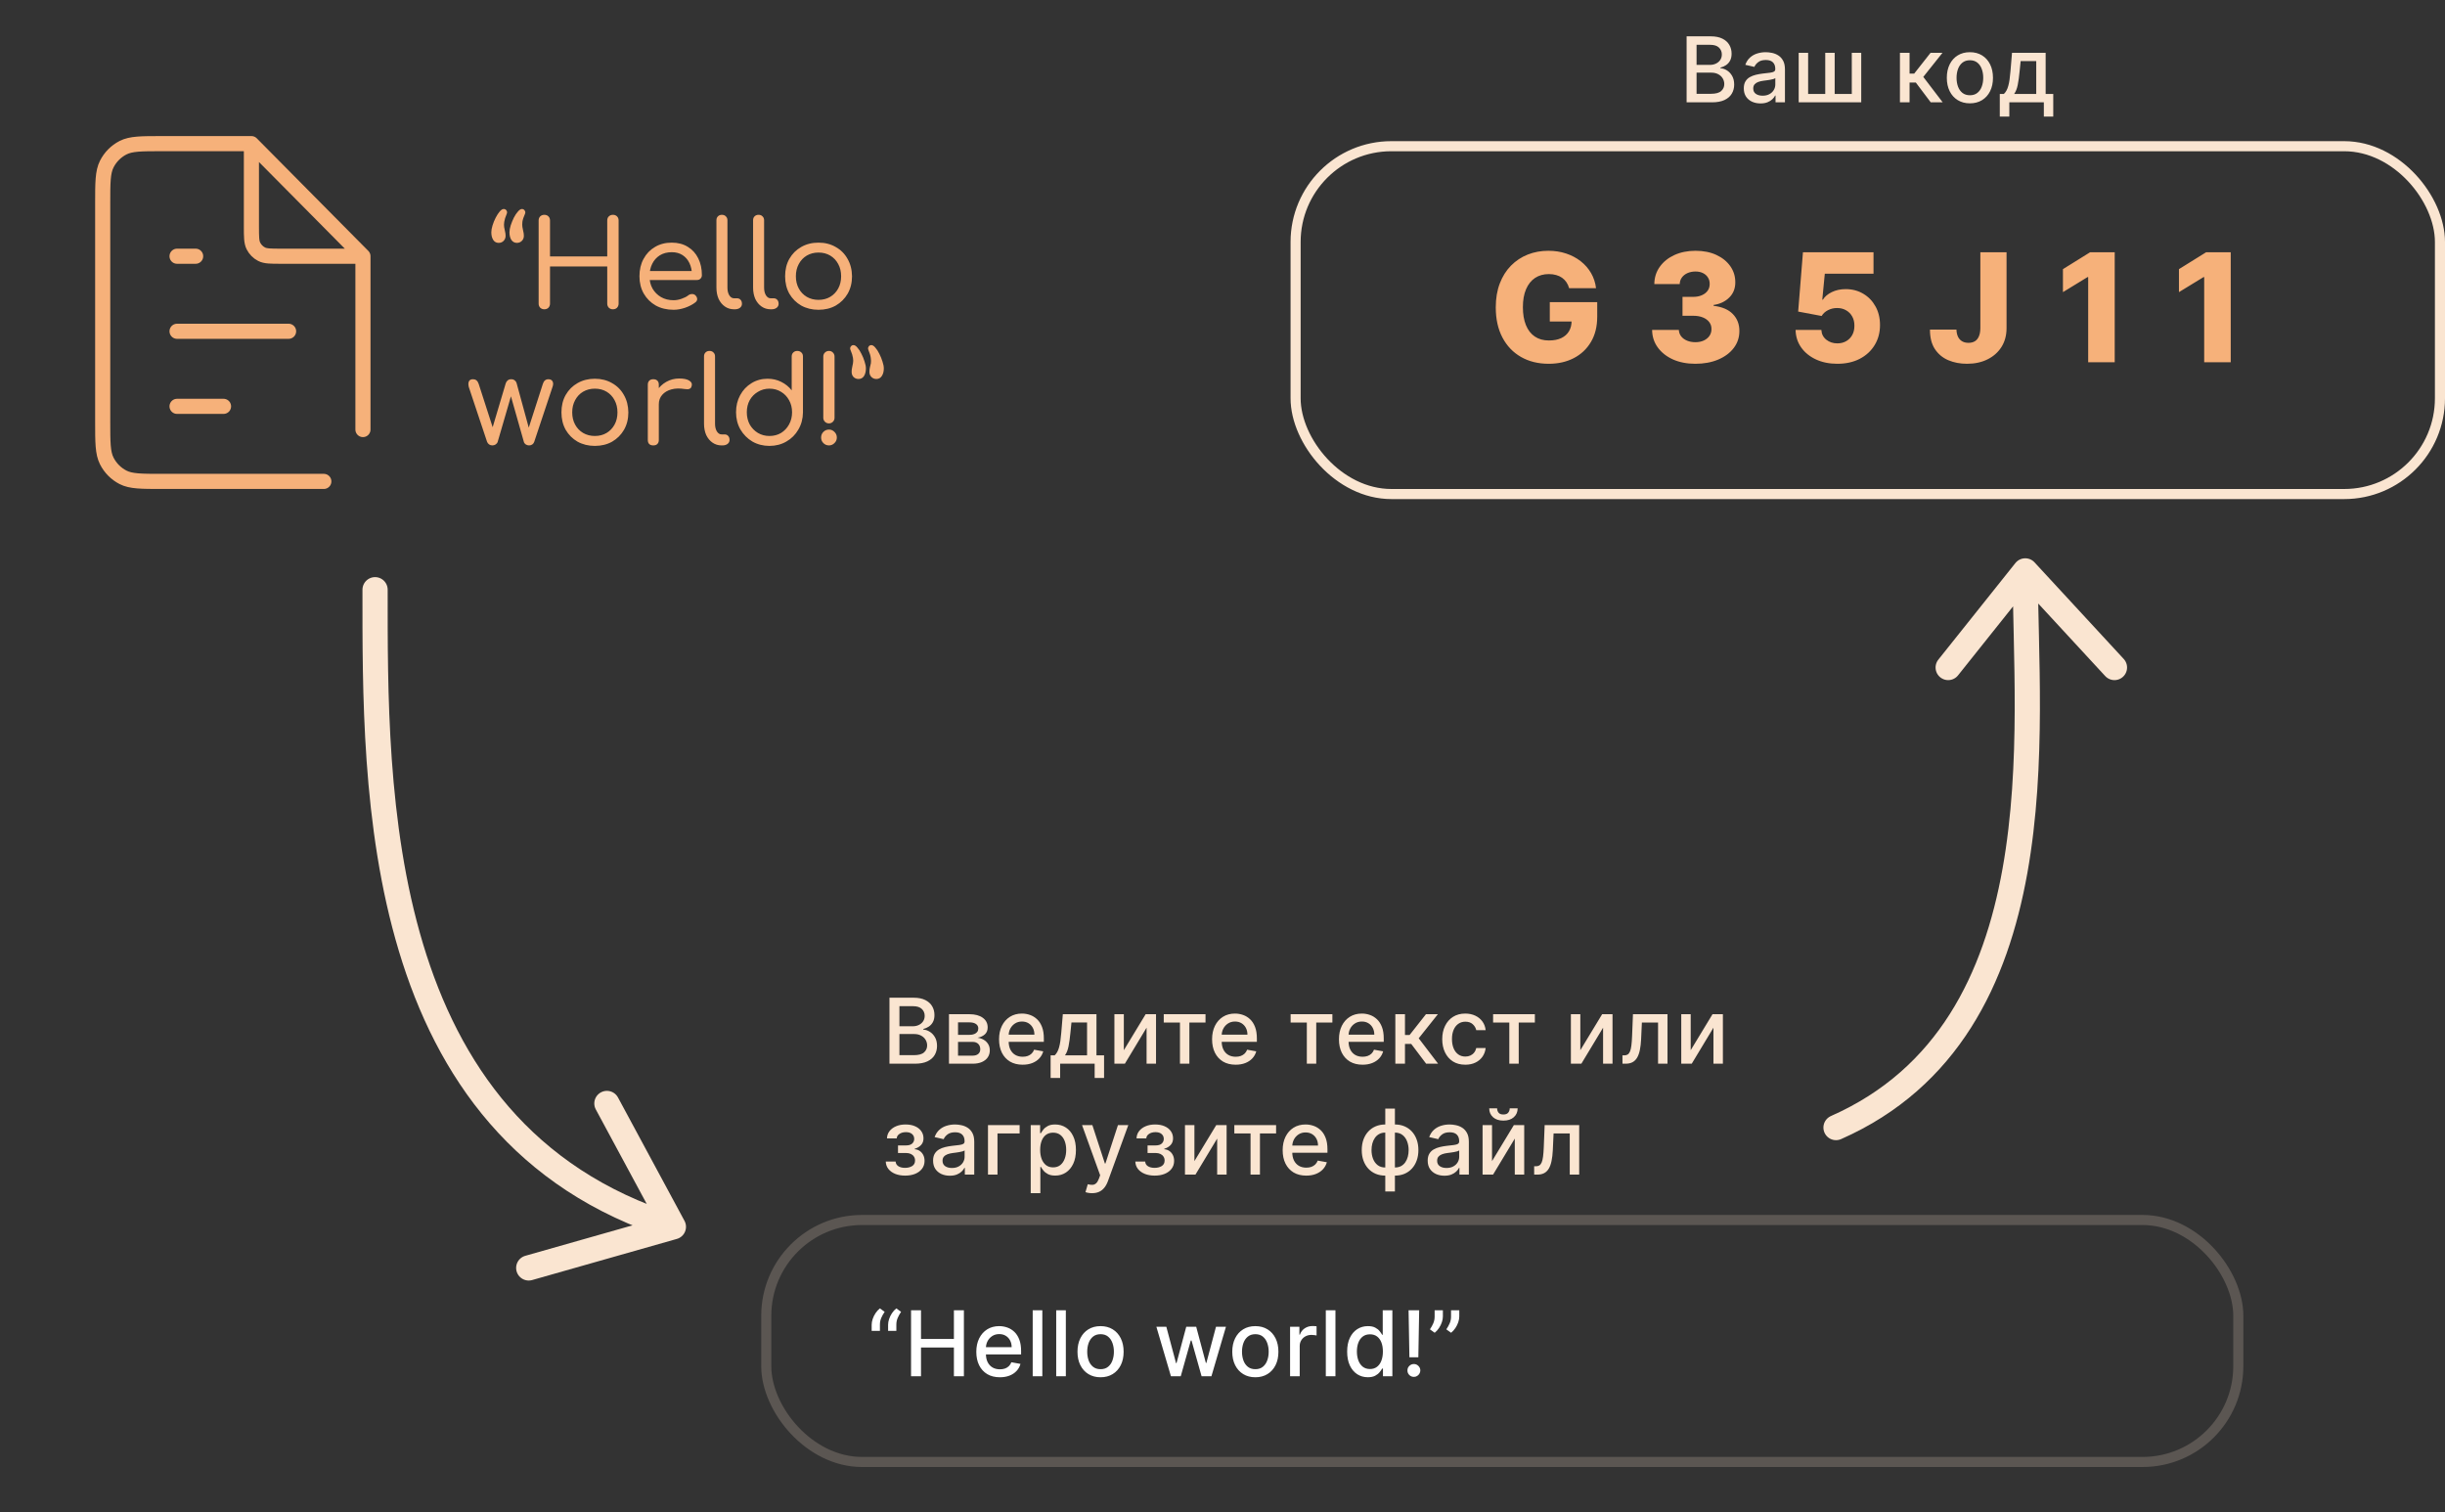 <svg width="485" height="300" viewBox="0 0 485 300" fill="none" xmlns="http://www.w3.org/2000/svg">
<rect x="0" y="0" width="485" height="300" fill="#333333" stroke="none"/>
<g clip-path="url(#clip0_655_477)">
<path d="M311.259 57.17C311.138 56.723 310.96 56.329 310.726 55.988C310.491 55.64 310.204 55.345 309.863 55.103C309.522 54.862 309.131 54.681 308.691 54.56C308.251 54.432 307.768 54.368 307.242 54.368C306.184 54.368 305.268 54.624 304.494 55.136C303.727 55.647 303.134 56.393 302.714 57.373C302.295 58.346 302.086 59.528 302.086 60.92C302.086 62.319 302.288 63.513 302.693 64.5C303.098 65.487 303.684 66.24 304.451 66.758C305.218 67.277 306.148 67.536 307.242 67.536C308.208 67.536 309.025 67.38 309.692 67.067C310.367 66.748 310.879 66.297 311.227 65.714C311.575 65.132 311.749 64.447 311.749 63.658L312.729 63.775H307.423V59.929H316.83V62.817C316.83 64.77 316.415 66.442 315.584 67.834C314.76 69.226 313.624 70.295 312.175 71.041C310.733 71.787 309.075 72.16 307.2 72.16C305.119 72.16 303.29 71.709 301.713 70.807C300.136 69.905 298.908 68.619 298.027 66.95C297.146 65.274 296.706 63.285 296.706 60.984C296.706 59.194 296.972 57.607 297.505 56.222C298.038 54.83 298.78 53.651 299.732 52.685C300.69 51.719 301.798 50.988 303.055 50.491C304.32 49.993 305.68 49.745 307.136 49.745C308.4 49.745 309.575 49.926 310.662 50.288C311.756 50.65 312.722 51.162 313.56 51.822C314.405 52.483 315.09 53.268 315.616 54.177C316.141 55.086 316.468 56.084 316.596 57.17H311.259ZM336.295 72.16C334.633 72.16 333.159 71.876 331.874 71.307C330.595 70.732 329.587 69.94 328.848 68.932C328.109 67.923 327.733 66.762 327.719 65.448H333.024C333.045 65.924 333.198 66.346 333.482 66.716C333.766 67.078 334.153 67.362 334.644 67.568C335.134 67.774 335.691 67.877 336.316 67.877C336.941 67.877 337.492 67.767 337.967 67.547C338.45 67.319 338.827 67.01 339.097 66.62C339.367 66.222 339.498 65.768 339.491 65.256C339.498 64.745 339.352 64.29 339.054 63.893C338.756 63.495 338.333 63.186 337.786 62.966C337.246 62.746 336.607 62.636 335.869 62.636H333.749V58.886H335.869C336.515 58.886 337.083 58.779 337.573 58.566C338.07 58.353 338.457 58.054 338.734 57.671C339.011 57.28 339.146 56.833 339.139 56.329C339.146 55.839 339.029 55.409 338.788 55.04C338.553 54.663 338.223 54.372 337.797 54.166C337.378 53.96 336.891 53.857 336.337 53.857C335.755 53.857 335.226 53.96 334.75 54.166C334.281 54.372 333.908 54.663 333.631 55.04C333.354 55.416 333.209 55.853 333.195 56.35H328.156C328.17 55.05 328.532 53.907 329.242 52.92C329.952 51.925 330.918 51.148 332.14 50.587C333.369 50.025 334.768 49.745 336.337 49.745C337.9 49.745 339.274 50.018 340.46 50.565C341.646 51.112 342.57 51.858 343.23 52.802C343.891 53.74 344.221 54.802 344.221 55.988C344.228 57.216 343.827 58.228 343.017 59.024C342.215 59.819 341.181 60.309 339.917 60.494V60.665C341.607 60.864 342.882 61.41 343.742 62.305C344.608 63.2 345.038 64.319 345.031 65.661C345.031 66.925 344.658 68.047 343.912 69.028C343.173 70.001 342.144 70.768 340.822 71.329C339.509 71.883 337.999 72.16 336.295 72.16ZM364.458 72.16C362.867 72.16 361.454 71.872 360.218 71.297C358.982 70.721 358.005 69.93 357.288 68.921C356.578 67.912 356.209 66.755 356.18 65.448H361.294C361.336 66.251 361.663 66.897 362.274 67.387C362.885 67.87 363.613 68.111 364.458 68.111C365.118 68.111 365.704 67.966 366.216 67.674C366.727 67.383 367.128 66.975 367.419 66.449C367.711 65.917 367.853 65.306 367.846 64.617C367.853 63.914 367.707 63.3 367.409 62.774C367.118 62.248 366.713 61.84 366.194 61.549C365.683 61.251 365.093 61.101 364.426 61.101C363.794 61.094 363.194 61.233 362.625 61.517C362.064 61.801 361.638 62.188 361.347 62.678L356.691 61.804L357.64 50.043H371.638V54.294H361.976L361.475 59.44H361.603C361.965 58.836 362.547 58.339 363.35 57.948C364.16 57.55 365.079 57.351 366.109 57.351C367.416 57.351 368.581 57.657 369.603 58.268C370.633 58.871 371.443 59.709 372.032 60.782C372.629 61.854 372.927 63.083 372.927 64.468C372.927 65.966 372.572 67.295 371.862 68.452C371.159 69.61 370.172 70.519 368.9 71.18C367.636 71.833 366.155 72.16 364.458 72.16ZM392.829 50.043H398.027V65.128C398.02 66.542 397.683 67.778 397.015 68.836C396.348 69.887 395.424 70.704 394.245 71.286C393.074 71.868 391.717 72.16 390.176 72.16C388.812 72.16 387.573 71.922 386.458 71.446C385.35 70.97 384.466 70.231 383.805 69.23C383.152 68.228 382.829 66.947 382.836 65.384H388.088C388.109 65.945 388.216 66.424 388.407 66.822C388.606 67.213 388.88 67.508 389.228 67.707C389.576 67.905 389.991 68.005 390.474 68.005C390.978 68.005 391.405 67.898 391.753 67.685C392.101 67.465 392.363 67.142 392.541 66.716C392.726 66.29 392.821 65.76 392.829 65.128V50.043ZM419.484 50.043V71.861H414.221V54.965H414.094L409.214 57.948V53.388L414.594 50.043H419.484ZM442.496 50.043V71.861H437.233V54.965H437.106L432.226 57.948V53.388L437.606 50.043H442.496Z" fill="#F6B17A"/>
</g>
<rect x="257" y="29" width="227" height="69" rx="19" stroke="#FAE5D1" stroke-width="2"/>
<path d="M334.563 20.299V7.208H339.357C340.286 7.208 341.055 7.361 341.665 7.668C342.274 7.971 342.73 8.382 343.033 8.902C343.335 9.417 343.487 9.999 343.487 10.647C343.487 11.192 343.386 11.652 343.186 12.027C342.986 12.398 342.717 12.697 342.381 12.922C342.048 13.144 341.682 13.306 341.281 13.408V13.536C341.716 13.557 342.14 13.698 342.553 13.958C342.971 14.214 343.316 14.578 343.589 15.051C343.862 15.524 343.998 16.099 343.998 16.777C343.998 17.446 343.84 18.047 343.525 18.579C343.214 19.108 342.732 19.527 342.08 19.839C341.428 20.145 340.595 20.299 339.581 20.299H334.563ZM336.538 18.605H339.389C340.335 18.605 341.013 18.422 341.422 18.055C341.831 17.689 342.036 17.231 342.036 16.681C342.036 16.268 341.931 15.888 341.722 15.543C341.514 15.198 341.215 14.923 340.827 14.719C340.444 14.514 339.988 14.412 339.46 14.412H336.538V18.605ZM336.538 12.871H339.185C339.628 12.871 340.026 12.786 340.38 12.616C340.738 12.445 341.021 12.207 341.23 11.9C341.443 11.589 341.55 11.222 341.55 10.8C341.55 10.259 341.36 9.805 340.981 9.439C340.602 9.072 340.02 8.889 339.236 8.889H336.538V12.871ZM349.224 20.516C348.602 20.516 348.04 20.401 347.537 20.171C347.034 19.937 346.636 19.598 346.342 19.155C346.052 18.712 345.907 18.168 345.907 17.525C345.907 16.971 346.013 16.515 346.227 16.157C346.44 15.799 346.727 15.515 347.089 15.307C347.452 15.098 347.857 14.94 348.304 14.834C348.751 14.727 349.207 14.646 349.672 14.591C350.26 14.523 350.737 14.467 351.104 14.425C351.47 14.378 351.737 14.303 351.903 14.201C352.069 14.098 352.152 13.932 352.152 13.702V13.658C352.152 13.099 351.994 12.667 351.679 12.36C351.368 12.053 350.903 11.9 350.286 11.9C349.642 11.9 349.135 12.042 348.764 12.328C348.398 12.609 348.144 12.922 348.004 13.268L346.207 12.858C346.42 12.262 346.732 11.78 347.141 11.414C347.554 11.043 348.029 10.775 348.566 10.608C349.103 10.438 349.668 10.353 350.26 10.353C350.652 10.353 351.067 10.4 351.506 10.493C351.95 10.583 352.363 10.749 352.746 10.992C353.134 11.235 353.452 11.582 353.699 12.034C353.946 12.481 354.07 13.063 354.07 13.779V20.299H352.203V18.956H352.126C352.003 19.204 351.817 19.447 351.57 19.685C351.323 19.924 351.006 20.122 350.618 20.28C350.23 20.437 349.766 20.516 349.224 20.516ZM349.64 18.982C350.168 18.982 350.62 18.878 350.995 18.669C351.374 18.46 351.662 18.187 351.858 17.851C352.058 17.51 352.158 17.145 352.158 16.758V15.492C352.09 15.56 351.958 15.624 351.762 15.684C351.57 15.739 351.351 15.788 351.104 15.831C350.857 15.869 350.616 15.905 350.381 15.94C350.147 15.969 349.951 15.995 349.793 16.016C349.423 16.063 349.084 16.142 348.777 16.253C348.474 16.363 348.232 16.523 348.048 16.732C347.869 16.937 347.78 17.209 347.78 17.55C347.78 18.023 347.955 18.381 348.304 18.624C348.653 18.863 349.099 18.982 349.64 18.982ZM356.795 10.481H358.668V18.643H362.062V10.481H363.935V18.643H367.329V10.481H369.202V20.299H356.795V10.481ZM376.878 20.299V10.481H378.789V14.597H379.71L382.95 10.481H385.315L381.512 15.255L385.36 20.299H382.989L380.029 16.374H378.789V20.299H376.878ZM390.756 20.497C389.836 20.497 389.032 20.286 388.346 19.864C387.66 19.442 387.127 18.852 386.748 18.094C386.369 17.335 386.179 16.449 386.179 15.434C386.179 14.416 386.369 13.525 386.748 12.763C387.127 12 387.66 11.408 388.346 10.986C389.032 10.564 389.836 10.353 390.756 10.353C391.676 10.353 392.48 10.564 393.166 10.986C393.852 11.408 394.385 12 394.764 12.763C395.143 13.525 395.333 14.416 395.333 15.434C395.333 16.449 395.143 17.335 394.764 18.094C394.385 18.852 393.852 19.442 393.166 19.864C392.48 20.286 391.676 20.497 390.756 20.497ZM390.762 18.893C391.359 18.893 391.853 18.735 392.245 18.42C392.637 18.104 392.927 17.684 393.115 17.16C393.306 16.636 393.402 16.059 393.402 15.428C393.402 14.802 393.306 14.226 393.115 13.702C392.927 13.174 392.637 12.75 392.245 12.43C391.853 12.111 391.359 11.951 390.762 11.951C390.162 11.951 389.663 12.111 389.267 12.43C388.875 12.75 388.583 13.174 388.391 13.702C388.203 14.226 388.11 14.802 388.11 15.428C388.11 16.059 388.203 16.636 388.391 17.16C388.583 17.684 388.875 18.104 389.267 18.42C389.663 18.735 390.162 18.893 390.762 18.893ZM396.687 23.131V18.643H397.486C397.691 18.456 397.863 18.232 398.004 17.972C398.149 17.712 398.27 17.403 398.368 17.045C398.471 16.687 398.556 16.27 398.624 15.792C398.692 15.311 398.752 14.761 398.803 14.143L399.11 10.481H405.783V18.643H407.292V23.131H405.425V20.299H398.579V23.131H396.687ZM399.532 18.643H403.917V12.117H400.823L400.618 14.143C400.52 15.175 400.397 16.069 400.248 16.828C400.099 17.582 399.86 18.187 399.532 18.643Z" fill="#FAE5D1"/>
<path d="M74.4 116.978C74.4 156.559 73.647 224.474 133.577 243.353M133.577 243.353L104.881 251.509M133.577 243.353L120.386 218.884" stroke="#FAE5D1" stroke-width="5" stroke-linecap="round" stroke-linejoin="round"/>
<path d="M99.908 41.458C100.164 41.458 100.356 41.562 100.484 41.77C100.612 41.977 100.62 42.202 100.508 42.441C100.252 43.05 100.092 43.562 100.028 43.977C99.964 44.394 99.956 44.745 100.004 45.033C100.052 45.322 100.108 45.602 100.172 45.873C100.252 46.145 100.292 46.45 100.292 46.785C100.292 47.185 100.156 47.522 99.884 47.794C99.628 48.05 99.308 48.178 98.924 48.178C98.46 48.178 98.1 47.986 97.844 47.602C97.588 47.202 97.46 46.697 97.46 46.09C97.46 45.69 97.54 45.233 97.7 44.721C97.86 44.194 98.068 43.681 98.324 43.185C98.58 42.69 98.844 42.282 99.116 41.962C99.404 41.626 99.668 41.458 99.908 41.458ZM103.532 41.458C103.772 41.458 103.956 41.562 104.084 41.77C104.228 41.977 104.244 42.202 104.132 42.441C103.86 43.05 103.692 43.562 103.628 43.977C103.58 44.394 103.58 44.745 103.628 45.033C103.676 45.322 103.732 45.602 103.796 45.873C103.876 46.145 103.916 46.45 103.916 46.785C103.916 47.185 103.78 47.522 103.508 47.794C103.236 48.05 102.916 48.178 102.548 48.178C102.084 48.178 101.716 47.986 101.444 47.602C101.188 47.202 101.06 46.697 101.06 46.09C101.06 45.69 101.14 45.233 101.3 44.721C101.476 44.194 101.684 43.681 101.924 43.185C102.18 42.69 102.452 42.282 102.74 41.962C103.028 41.626 103.292 41.458 103.532 41.458ZM107.974 61.353C107.654 61.353 107.382 61.249 107.158 61.041C106.95 60.818 106.846 60.545 106.846 60.225V43.737C106.846 43.401 106.95 43.13 107.158 42.922C107.382 42.714 107.654 42.609 107.974 42.609C108.31 42.609 108.582 42.714 108.79 42.922C108.998 43.13 109.102 43.401 109.102 43.737V50.865H120.454V43.737C120.454 43.401 120.558 43.13 120.766 42.922C120.99 42.714 121.262 42.609 121.582 42.609C121.918 42.609 122.19 42.714 122.398 42.922C122.606 43.13 122.71 43.401 122.71 43.737V60.225C122.71 60.545 122.606 60.818 122.398 61.041C122.19 61.249 121.918 61.353 121.582 61.353C121.262 61.353 120.99 61.249 120.766 61.041C120.558 60.818 120.454 60.545 120.454 60.225V52.858H109.102V60.225C109.102 60.545 108.998 60.818 108.79 61.041C108.582 61.249 108.31 61.353 107.974 61.353ZM133.614 61.45C132.286 61.45 131.11 61.169 130.086 60.609C129.078 60.033 128.286 59.249 127.71 58.258C127.134 57.249 126.846 56.097 126.846 54.801C126.846 53.489 127.118 52.337 127.662 51.346C128.206 50.337 128.958 49.553 129.918 48.993C130.878 48.417 131.99 48.13 133.254 48.13C134.486 48.13 135.55 48.41 136.446 48.969C137.342 49.514 138.03 50.273 138.51 51.249C138.99 52.209 139.23 53.322 139.23 54.586C139.23 54.858 139.134 55.09 138.942 55.282C138.766 55.458 138.526 55.545 138.222 55.545H128.358V53.77H138.246L137.262 54.465C137.246 53.617 137.078 52.858 136.758 52.185C136.438 51.514 135.982 50.986 135.39 50.602C134.798 50.218 134.086 50.026 133.254 50.026C132.342 50.026 131.55 50.233 130.878 50.65C130.222 51.066 129.718 51.633 129.366 52.353C129.014 53.074 128.838 53.889 128.838 54.801C128.838 55.714 129.038 56.529 129.438 57.249C129.854 57.953 130.414 58.514 131.118 58.929C131.838 59.346 132.67 59.553 133.614 59.553C134.126 59.553 134.654 59.458 135.198 59.266C135.758 59.074 136.198 58.849 136.518 58.593C136.742 58.417 136.982 58.33 137.238 58.33C137.494 58.313 137.718 58.386 137.91 58.545C138.15 58.77 138.278 59.017 138.294 59.289C138.31 59.545 138.198 59.77 137.958 59.962C137.414 60.394 136.734 60.754 135.918 61.041C135.118 61.313 134.35 61.45 133.614 61.45ZM145.593 61.353C144.921 61.353 144.321 61.169 143.793 60.801C143.265 60.434 142.849 59.929 142.545 59.289C142.257 58.633 142.113 57.882 142.113 57.033V43.69C142.113 43.37 142.209 43.114 142.401 42.922C142.609 42.714 142.873 42.609 143.193 42.609C143.529 42.609 143.793 42.714 143.985 42.922C144.193 43.114 144.297 43.37 144.297 43.69V57.033C144.297 57.657 144.417 58.169 144.657 58.569C144.913 58.969 145.225 59.169 145.593 59.169H146.193C146.497 59.169 146.737 59.273 146.913 59.481C147.089 59.673 147.177 59.938 147.177 60.273C147.177 60.593 147.041 60.858 146.769 61.066C146.513 61.258 146.177 61.353 145.761 61.353H145.593ZM152.865 61.353C152.193 61.353 151.593 61.169 151.065 60.801C150.537 60.434 150.121 59.929 149.817 59.289C149.529 58.633 149.385 57.882 149.385 57.033V43.69C149.385 43.37 149.481 43.114 149.673 42.922C149.881 42.714 150.145 42.609 150.465 42.609C150.801 42.609 151.065 42.714 151.257 42.922C151.465 43.114 151.569 43.37 151.569 43.69V57.033C151.569 57.657 151.689 58.169 151.929 58.569C152.185 58.969 152.497 59.169 152.865 59.169H153.465C153.769 59.169 154.009 59.273 154.185 59.481C154.361 59.673 154.449 59.938 154.449 60.273C154.449 60.593 154.313 60.858 154.041 61.066C153.785 61.258 153.449 61.353 153.033 61.353H152.865ZM162.361 61.45C161.081 61.45 159.937 61.169 158.929 60.609C157.937 60.033 157.153 59.249 156.577 58.258C156.017 57.249 155.737 56.097 155.737 54.801C155.737 53.489 156.017 52.337 156.577 51.346C157.153 50.337 157.937 49.553 158.929 48.993C159.937 48.417 161.081 48.13 162.361 48.13C163.641 48.13 164.777 48.417 165.769 48.993C166.777 49.553 167.561 50.337 168.121 51.346C168.697 52.337 168.993 53.489 169.009 54.801C169.009 56.097 168.721 57.249 168.145 58.258C167.569 59.249 166.785 60.033 165.793 60.609C164.801 61.169 163.657 61.45 162.361 61.45ZM162.361 59.481C163.241 59.481 164.017 59.282 164.689 58.882C165.361 58.481 165.889 57.929 166.273 57.225C166.657 56.522 166.849 55.714 166.849 54.801C166.849 53.889 166.657 53.081 166.273 52.377C165.889 51.657 165.361 51.097 164.689 50.697C164.017 50.297 163.241 50.097 162.361 50.097C161.497 50.097 160.721 50.297 160.033 50.697C159.361 51.097 158.833 51.657 158.449 52.377C158.065 53.081 157.873 53.889 157.873 54.801C157.873 55.714 158.065 56.522 158.449 57.225C158.833 57.929 159.361 58.481 160.033 58.882C160.721 59.282 161.497 59.481 162.361 59.481ZM97.67 88.353C97.43 88.353 97.214 88.29 97.022 88.162C96.83 88.017 96.694 87.841 96.614 87.633L92.99 76.761C92.878 76.297 92.886 75.93 93.014 75.657C93.142 75.37 93.414 75.225 93.83 75.225C94.102 75.225 94.326 75.297 94.502 75.442C94.694 75.585 94.846 75.826 94.958 76.162L98.102 85.906H97.382L100.31 76.066C100.39 75.809 100.518 75.609 100.694 75.466C100.87 75.305 101.11 75.225 101.414 75.225C101.702 75.225 101.934 75.305 102.11 75.466C102.302 75.609 102.43 75.809 102.494 76.066L105.062 85.474H104.678L107.678 76.162C107.87 75.537 108.238 75.225 108.782 75.225C109.198 75.225 109.478 75.377 109.622 75.681C109.766 75.969 109.758 76.329 109.598 76.761L105.974 87.633C105.91 87.841 105.782 88.017 105.59 88.162C105.414 88.29 105.198 88.353 104.942 88.353C104.718 88.353 104.502 88.29 104.294 88.162C104.086 88.017 103.958 87.841 103.91 87.633L101.222 78.153H101.486L98.726 87.633C98.662 87.841 98.526 88.017 98.318 88.162C98.126 88.29 97.91 88.353 97.67 88.353ZM117.995 88.45C116.715 88.45 115.571 88.169 114.563 87.609C113.571 87.034 112.787 86.249 112.211 85.257C111.651 84.249 111.371 83.097 111.371 81.802C111.371 80.49 111.651 79.338 112.211 78.346C112.787 77.338 113.571 76.553 114.563 75.993C115.571 75.418 116.715 75.129 117.995 75.129C119.275 75.129 120.411 75.418 121.403 75.993C122.411 76.553 123.195 77.338 123.755 78.346C124.331 79.338 124.627 80.49 124.643 81.802C124.643 83.097 124.355 84.249 123.779 85.257C123.203 86.249 122.419 87.034 121.427 87.609C120.435 88.169 119.291 88.45 117.995 88.45ZM117.995 86.481C118.875 86.481 119.651 86.281 120.323 85.882C120.995 85.481 121.523 84.93 121.907 84.225C122.291 83.522 122.483 82.713 122.483 81.802C122.483 80.889 122.291 80.082 121.907 79.377C121.523 78.657 120.995 78.097 120.323 77.698C119.651 77.297 118.875 77.097 117.995 77.097C117.131 77.097 116.355 77.297 115.667 77.698C114.995 78.097 114.467 78.657 114.083 79.377C113.699 80.082 113.507 80.889 113.507 81.802C113.507 82.713 113.699 83.522 114.083 84.225C114.467 84.93 114.995 85.481 115.667 85.882C116.355 86.281 117.131 86.481 117.995 86.481ZM129.51 80.194C129.542 79.218 129.79 78.346 130.254 77.578C130.734 76.809 131.366 76.201 132.15 75.754C132.934 75.305 133.798 75.082 134.742 75.082C135.622 75.082 136.278 75.218 136.71 75.49C137.158 75.761 137.326 76.106 137.214 76.522C137.166 76.761 137.07 76.938 136.926 77.049C136.782 77.145 136.614 77.201 136.422 77.218C136.23 77.218 136.022 77.201 135.798 77.169C134.822 77.01 133.95 77.034 133.182 77.242C132.414 77.45 131.806 77.809 131.358 78.322C130.91 78.834 130.686 79.457 130.686 80.194H129.51ZM129.582 88.353C129.246 88.353 128.982 88.266 128.79 88.09C128.598 87.897 128.502 87.626 128.502 87.273V76.305C128.502 75.969 128.598 75.706 128.79 75.513C128.982 75.322 129.246 75.225 129.582 75.225C129.95 75.225 130.222 75.322 130.398 75.513C130.59 75.689 130.686 75.954 130.686 76.305V87.273C130.686 87.609 130.59 87.874 130.398 88.066C130.222 88.257 129.95 88.353 129.582 88.353ZM143.133 88.353C142.461 88.353 141.861 88.169 141.333 87.802C140.805 87.433 140.389 86.93 140.085 86.29C139.797 85.633 139.653 84.882 139.653 84.034V70.689C139.653 70.37 139.749 70.114 139.941 69.921C140.149 69.713 140.413 69.609 140.733 69.609C141.069 69.609 141.333 69.713 141.525 69.921C141.733 70.114 141.837 70.37 141.837 70.689V84.034C141.837 84.657 141.957 85.169 142.197 85.57C142.453 85.969 142.765 86.169 143.133 86.169H143.733C144.037 86.169 144.277 86.273 144.453 86.481C144.629 86.674 144.717 86.938 144.717 87.273C144.717 87.594 144.581 87.858 144.309 88.066C144.053 88.257 143.717 88.353 143.301 88.353H143.133ZM152.629 88.45C151.381 88.45 150.253 88.162 149.245 87.585C148.253 86.993 147.461 86.194 146.869 85.186C146.293 84.177 146.005 83.041 146.005 81.778C146.005 80.513 146.277 79.385 146.821 78.394C147.365 77.385 148.109 76.594 149.053 76.017C149.997 75.425 151.069 75.129 152.269 75.129C153.261 75.129 154.165 75.338 154.981 75.754C155.813 76.169 156.501 76.73 157.045 77.433V70.713C157.045 70.377 157.149 70.114 157.357 69.921C157.565 69.713 157.829 69.609 158.149 69.609C158.485 69.609 158.757 69.713 158.965 69.921C159.173 70.114 159.277 70.377 159.277 70.713V81.826C159.261 83.073 158.957 84.201 158.365 85.21C157.789 86.218 156.997 87.01 155.989 87.585C154.997 88.162 153.877 88.45 152.629 88.45ZM152.629 86.481C153.493 86.481 154.261 86.281 154.933 85.882C155.605 85.466 156.133 84.906 156.517 84.201C156.917 83.481 157.117 82.674 157.117 81.778C157.117 80.882 156.917 80.082 156.517 79.377C156.133 78.674 155.605 78.121 154.933 77.722C154.261 77.305 153.493 77.097 152.629 77.097C151.797 77.097 151.037 77.305 150.349 77.722C149.661 78.121 149.117 78.674 148.717 79.377C148.333 80.082 148.141 80.882 148.141 81.778C148.141 82.674 148.333 83.481 148.717 84.201C149.117 84.906 149.661 85.466 150.349 85.882C151.037 86.281 151.797 86.481 152.629 86.481ZM164.439 83.986C164.119 83.986 163.847 83.874 163.623 83.65C163.415 83.425 163.311 83.169 163.311 82.882V70.737C163.311 70.418 163.415 70.153 163.623 69.945C163.847 69.722 164.119 69.609 164.439 69.609C164.759 69.609 165.023 69.722 165.231 69.945C165.439 70.153 165.543 70.418 165.543 70.737V82.882C165.543 83.186 165.431 83.45 165.207 83.674C164.983 83.882 164.727 83.986 164.439 83.986ZM164.439 88.353C164.007 88.353 163.639 88.201 163.335 87.897C163.031 87.594 162.879 87.225 162.879 86.793C162.879 86.346 163.031 85.969 163.335 85.665C163.639 85.362 164.007 85.21 164.439 85.21C164.871 85.21 165.239 85.37 165.543 85.689C165.847 85.993 165.999 86.362 165.999 86.793C165.999 87.225 165.839 87.594 165.519 87.897C165.215 88.201 164.855 88.353 164.439 88.353ZM173.83 75.177C173.462 75.177 173.142 75.049 172.87 74.793C172.598 74.522 172.462 74.186 172.462 73.785C172.462 73.45 172.494 73.153 172.558 72.897C172.638 72.626 172.702 72.346 172.75 72.058C172.798 71.754 172.79 71.394 172.726 70.978C172.678 70.561 172.526 70.049 172.27 69.442C172.158 69.201 172.166 68.978 172.294 68.769C172.422 68.561 172.606 68.457 172.846 68.457C173.102 68.457 173.366 68.626 173.638 68.962C173.926 69.281 174.19 69.689 174.43 70.186C174.686 70.681 174.894 71.194 175.054 71.722C175.23 72.234 175.318 72.689 175.318 73.09C175.318 73.698 175.182 74.201 174.91 74.602C174.654 74.986 174.294 75.177 173.83 75.177ZM170.302 75.177C169.918 75.177 169.59 75.049 169.318 74.793C169.062 74.522 168.934 74.186 168.934 73.785C168.934 73.45 168.966 73.153 169.03 72.897C169.094 72.626 169.15 72.346 169.198 72.058C169.262 71.754 169.262 71.394 169.198 70.978C169.134 70.561 168.974 70.049 168.718 69.442C168.606 69.201 168.614 68.978 168.742 68.769C168.886 68.561 169.07 68.457 169.294 68.457C169.55 68.457 169.814 68.626 170.086 68.962C170.374 69.281 170.638 69.689 170.878 70.186C171.134 70.681 171.342 71.194 171.502 71.722C171.678 72.234 171.766 72.689 171.766 73.09C171.766 73.698 171.638 74.201 171.382 74.602C171.126 74.986 170.766 75.177 170.302 75.177Z" fill="#F6B17A"/>
<path d="M49.871 28.492H32.171C28.04 28.492 25.975 28.492 24.397 29.304C23.01 30.017 21.881 31.156 21.174 32.557C20.371 34.149 20.371 36.234 20.371 40.403V83.581C20.371 87.75 20.371 89.835 21.174 91.427C21.881 92.828 23.01 93.967 24.397 94.681C25.975 95.492 28.04 95.492 32.171 95.492H64.235M49.871 28.492L71.996 50.825M49.871 28.492V44.87C49.871 46.955 49.871 47.997 50.273 48.793C50.626 49.493 51.19 50.063 51.884 50.42C52.673 50.825 53.705 50.825 55.771 50.825H71.996M71.996 50.825V85.207M35.121 80.603H44.339M35.121 65.714H57.246M35.121 50.825H38.808" stroke="#F6B17A" stroke-width="3" stroke-linecap="round" stroke-linejoin="round"/>
<path d="M176.438 211V197.909H181.232C182.161 197.909 182.93 198.062 183.54 198.369C184.149 198.672 184.605 199.083 184.908 199.603C185.21 200.119 185.362 200.7 185.362 201.348C185.362 201.893 185.261 202.354 185.061 202.729C184.861 203.099 184.592 203.398 184.256 203.624C183.923 203.845 183.557 204.007 183.156 204.109V204.237C183.591 204.259 184.015 204.399 184.428 204.659C184.846 204.915 185.191 205.279 185.464 205.752C185.737 206.225 185.873 206.8 185.873 207.478C185.873 208.147 185.715 208.748 185.4 209.281C185.089 209.809 184.607 210.229 183.955 210.54C183.303 210.847 182.47 211 181.456 211H176.438ZM178.413 209.306H181.264C182.21 209.306 182.888 209.123 183.297 208.756C183.706 208.39 183.911 207.932 183.911 207.382C183.911 206.969 183.806 206.589 183.597 206.244C183.388 205.899 183.09 205.624 182.702 205.42C182.319 205.215 181.863 205.113 181.335 205.113H178.413V209.306ZM178.413 203.572H181.06C181.503 203.572 181.901 203.487 182.255 203.317C182.613 203.146 182.896 202.908 183.105 202.601C183.318 202.29 183.425 201.923 183.425 201.501C183.425 200.96 183.235 200.506 182.856 200.14C182.477 199.773 181.895 199.59 181.111 199.59H178.413V203.572ZM188.242 211V201.182H192.314C193.422 201.182 194.3 201.418 194.947 201.891C195.595 202.36 195.919 202.997 195.919 203.803C195.919 204.378 195.736 204.834 195.369 205.17C195.003 205.507 194.517 205.733 193.912 205.848C194.351 205.899 194.754 206.031 195.12 206.244C195.486 206.453 195.78 206.734 196.002 207.088C196.228 207.442 196.341 207.864 196.341 208.354C196.341 208.874 196.207 209.334 195.938 209.734C195.67 210.131 195.28 210.442 194.768 210.668C194.261 210.889 193.65 211 192.934 211H188.242ZM190.038 209.402H192.934C193.407 209.402 193.778 209.289 194.046 209.063C194.315 208.837 194.449 208.531 194.449 208.143C194.449 207.687 194.315 207.329 194.046 207.069C193.778 206.805 193.407 206.673 192.934 206.673H190.038V209.402ZM190.038 205.273H192.333C192.691 205.273 192.998 205.222 193.254 205.119C193.513 205.017 193.712 204.872 193.848 204.685C193.989 204.493 194.059 204.267 194.059 204.007C194.059 203.628 193.903 203.332 193.592 203.119C193.281 202.906 192.855 202.799 192.314 202.799H190.038V205.273ZM202.849 211.198C201.882 211.198 201.049 210.991 200.35 210.578C199.655 210.161 199.118 209.575 198.739 208.82C198.364 208.062 198.176 207.173 198.176 206.155C198.176 205.149 198.364 204.263 198.739 203.496C199.118 202.729 199.647 202.13 200.324 201.7C201.006 201.269 201.803 201.054 202.715 201.054C203.269 201.054 203.806 201.146 204.326 201.329C204.845 201.512 205.312 201.8 205.725 202.192C206.139 202.584 206.465 203.093 206.703 203.719C206.942 204.342 207.061 205.098 207.061 205.989V206.666H199.257V205.234H205.188C205.188 204.732 205.086 204.286 204.882 203.898C204.677 203.506 204.389 203.197 204.019 202.972C203.652 202.746 203.222 202.633 202.728 202.633C202.191 202.633 201.722 202.765 201.321 203.029C200.925 203.289 200.618 203.63 200.401 204.052C200.188 204.469 200.081 204.923 200.081 205.413V206.532C200.081 207.188 200.196 207.746 200.426 208.207C200.661 208.667 200.987 209.018 201.404 209.261C201.822 209.5 202.31 209.619 202.868 209.619C203.23 209.619 203.561 209.568 203.859 209.466C204.157 209.359 204.415 209.202 204.632 208.993C204.85 208.784 205.016 208.526 205.131 208.219L206.94 208.545C206.795 209.078 206.535 209.545 206.16 209.945C205.789 210.342 205.323 210.651 204.76 210.872C204.202 211.089 203.565 211.198 202.849 211.198ZM208.403 213.832V209.344H209.202C209.407 209.157 209.579 208.933 209.72 208.673C209.865 208.413 209.986 208.104 210.084 207.746C210.186 207.388 210.272 206.971 210.34 206.494C210.408 206.012 210.468 205.462 210.519 204.844L210.826 201.182H217.499V209.344H219.008V213.832H217.141V211H210.295V213.832H208.403ZM211.248 209.344H215.633V202.818H212.539L212.334 204.844C212.236 205.876 212.113 206.771 211.963 207.529C211.814 208.283 211.576 208.888 211.248 209.344ZM222.928 208.322L227.256 201.182H229.314V211H227.441V203.854L223.133 211H221.056V201.182H222.928V208.322ZM230.846 202.831V201.182H239.13V202.831H235.928V211H234.061V202.831H230.846ZM245.106 211.198C244.139 211.198 243.306 210.991 242.607 210.578C241.912 210.161 241.375 209.575 240.996 208.82C240.621 208.062 240.434 207.173 240.434 206.155C240.434 205.149 240.621 204.263 240.996 203.496C241.375 202.729 241.904 202.13 242.581 201.7C243.263 201.269 244.06 201.054 244.972 201.054C245.526 201.054 246.063 201.146 246.583 201.329C247.103 201.512 247.569 201.8 247.983 202.192C248.396 202.584 248.722 203.093 248.961 203.719C249.199 204.342 249.318 205.098 249.318 205.989V206.666H241.514V205.234H247.446C247.446 204.732 247.343 204.286 247.139 203.898C246.934 203.506 246.647 203.197 246.276 202.972C245.909 202.746 245.479 202.633 244.985 202.633C244.448 202.633 243.979 202.765 243.578 203.029C243.182 203.289 242.875 203.63 242.658 204.052C242.445 204.469 242.338 204.923 242.338 205.413V206.532C242.338 207.188 242.453 207.746 242.684 208.207C242.918 208.667 243.244 209.018 243.662 209.261C244.079 209.5 244.567 209.619 245.125 209.619C245.487 209.619 245.818 209.568 246.116 209.466C246.414 209.359 246.672 209.202 246.889 208.993C247.107 208.784 247.273 208.526 247.388 208.219L249.197 208.545C249.052 209.078 248.792 209.545 248.417 209.945C248.046 210.342 247.58 210.651 247.017 210.872C246.459 211.089 245.822 211.198 245.106 211.198ZM256.013 202.831V201.182H264.297V202.831H261.095V211H259.228V202.831H256.013ZM270.273 211.198C269.306 211.198 268.473 210.991 267.774 210.578C267.079 210.161 266.542 209.575 266.163 208.82C265.788 208.062 265.6 207.173 265.6 206.155C265.6 205.149 265.788 204.263 266.163 203.496C266.542 202.729 267.071 202.13 267.748 201.7C268.43 201.269 269.227 201.054 270.139 201.054C270.693 201.054 271.23 201.146 271.75 201.329C272.27 201.512 272.736 201.8 273.149 202.192C273.563 202.584 273.889 203.093 274.127 203.719C274.366 204.342 274.485 205.098 274.485 205.989V206.666H266.681V205.234H272.613C272.613 204.732 272.51 204.286 272.306 203.898C272.101 203.506 271.814 203.197 271.443 202.972C271.076 202.746 270.646 202.633 270.152 202.633C269.615 202.633 269.146 202.765 268.745 203.029C268.349 203.289 268.042 203.63 267.825 204.052C267.612 204.469 267.505 204.923 267.505 205.413V206.532C267.505 207.188 267.62 207.746 267.85 208.207C268.085 208.667 268.411 209.018 268.828 209.261C269.246 209.5 269.734 209.619 270.292 209.619C270.654 209.619 270.985 209.568 271.283 209.466C271.581 209.359 271.839 209.202 272.056 208.993C272.274 208.784 272.44 208.526 272.555 208.219L274.364 208.545C274.219 209.078 273.959 209.545 273.584 209.945C273.213 210.342 272.747 210.651 272.184 210.872C271.626 211.089 270.989 211.198 270.273 211.198ZM276.786 211V201.182H278.697V205.298H279.618L282.858 201.182H285.223L281.42 205.957L285.268 211H282.897L279.937 207.075H278.697V211H276.786ZM290.664 211.198C289.714 211.198 288.896 210.983 288.21 210.553C287.528 210.118 287.004 209.519 286.637 208.756C286.271 207.994 286.087 207.12 286.087 206.136C286.087 205.138 286.275 204.259 286.65 203.496C287.025 202.729 287.553 202.13 288.235 201.7C288.917 201.269 289.72 201.054 290.645 201.054C291.391 201.054 292.055 201.192 292.639 201.469C293.223 201.742 293.694 202.126 294.052 202.62C294.414 203.114 294.629 203.692 294.698 204.352H292.837C292.735 203.892 292.501 203.496 292.134 203.163C291.772 202.831 291.286 202.665 290.677 202.665C290.144 202.665 289.678 202.805 289.277 203.087C288.881 203.364 288.572 203.76 288.35 204.276C288.129 204.787 288.018 205.392 288.018 206.091C288.018 206.807 288.126 207.425 288.344 207.945C288.561 208.464 288.868 208.867 289.264 209.153C289.665 209.438 290.136 209.581 290.677 209.581C291.039 209.581 291.367 209.515 291.661 209.383C291.96 209.246 292.209 209.053 292.409 208.801C292.614 208.55 292.756 208.247 292.837 207.893H294.698C294.629 208.528 294.423 209.095 294.077 209.594C293.732 210.092 293.27 210.484 292.69 210.77C292.115 211.055 291.44 211.198 290.664 211.198ZM296.178 202.831V201.182H304.462V202.831H301.26V211H299.393V202.831H296.178ZM313.48 208.322L317.808 201.182H319.866V211H317.993V203.854L313.685 211H311.608V201.182H313.48V208.322ZM321.842 211L321.836 209.344H322.187C322.46 209.344 322.688 209.287 322.871 209.172C323.059 209.053 323.212 208.852 323.332 208.571C323.451 208.29 323.543 207.902 323.606 207.408C323.67 206.909 323.717 206.283 323.747 205.528L323.92 201.182H330.772V211H328.899V202.831H325.69L325.537 206.168C325.498 206.977 325.415 207.685 325.288 208.29C325.164 208.895 324.983 209.4 324.744 209.805C324.506 210.205 324.199 210.506 323.824 210.706C323.449 210.902 322.993 211 322.456 211H321.842ZM335.374 208.322L339.701 201.182H341.759V211H339.886V203.854L335.578 211H333.501V201.182H335.374V208.322ZM175.703 230.405H177.659C177.685 230.805 177.866 231.114 178.202 231.332C178.543 231.549 178.984 231.658 179.526 231.658C180.075 231.658 180.544 231.54 180.932 231.306C181.32 231.067 181.513 230.699 181.513 230.2C181.513 229.902 181.439 229.642 181.29 229.42C181.145 229.195 180.938 229.02 180.67 228.896C180.406 228.773 180.092 228.711 179.73 228.711H178.132V227.209H179.73C180.271 227.209 180.676 227.085 180.945 226.838C181.213 226.591 181.347 226.282 181.347 225.911C181.347 225.511 181.202 225.189 180.913 224.946C180.627 224.699 180.229 224.575 179.717 224.575C179.197 224.575 178.765 224.692 178.42 224.927C178.075 225.157 177.893 225.455 177.876 225.822H175.946C175.959 225.272 176.125 224.79 176.445 224.377C176.768 223.96 177.203 223.636 177.749 223.406C178.298 223.171 178.923 223.054 179.621 223.054C180.35 223.054 180.981 223.171 181.513 223.406C182.046 223.64 182.457 223.964 182.747 224.377C183.041 224.79 183.188 225.266 183.188 225.803C183.188 226.344 183.026 226.787 182.702 227.132C182.383 227.473 181.965 227.718 181.45 227.867V227.969C181.829 227.995 182.165 228.11 182.46 228.315C182.754 228.519 182.984 228.79 183.15 229.126C183.316 229.463 183.399 229.844 183.399 230.271C183.399 230.871 183.233 231.391 182.901 231.83C182.572 232.269 182.116 232.608 181.533 232.847C180.953 233.081 180.29 233.198 179.545 233.198C178.82 233.198 178.17 233.085 177.595 232.859C177.024 232.629 176.57 232.305 176.234 231.888C175.901 231.47 175.724 230.976 175.703 230.405ZM188.41 233.217C187.788 233.217 187.225 233.102 186.722 232.872C186.22 232.638 185.821 232.299 185.527 231.856C185.237 231.413 185.092 230.869 185.092 230.226C185.092 229.672 185.199 229.216 185.412 228.858C185.625 228.5 185.913 228.217 186.275 228.008C186.637 227.799 187.042 227.641 187.489 227.535C187.937 227.428 188.393 227.347 188.857 227.292C189.445 227.224 189.923 227.168 190.289 227.126C190.656 227.079 190.922 227.004 191.088 226.902C191.254 226.8 191.337 226.634 191.337 226.403V226.359C191.337 225.8 191.18 225.368 190.864 225.061C190.553 224.754 190.089 224.601 189.471 224.601C188.828 224.601 188.32 224.744 187.95 225.029C187.583 225.31 187.33 225.624 187.189 225.969L185.393 225.56C185.606 224.963 185.917 224.482 186.326 224.115C186.739 223.744 187.215 223.476 187.752 223.31C188.288 223.139 188.853 223.054 189.445 223.054C189.837 223.054 190.253 223.101 190.692 223.195C191.135 223.284 191.548 223.45 191.932 223.693C192.32 223.936 192.637 224.283 192.884 224.735C193.132 225.183 193.255 225.764 193.255 226.48V233H191.389V231.658H191.312C191.188 231.905 191.003 232.148 190.756 232.386C190.509 232.625 190.191 232.823 189.803 232.981C189.416 233.138 188.951 233.217 188.41 233.217ZM188.825 231.683C189.354 231.683 189.806 231.579 190.181 231.37C190.56 231.161 190.847 230.888 191.043 230.552C191.244 230.211 191.344 229.847 191.344 229.459V228.193C191.276 228.261 191.144 228.325 190.948 228.385C190.756 228.44 190.536 228.489 190.289 228.532C190.042 228.57 189.801 228.607 189.567 228.641C189.333 228.67 189.136 228.696 188.979 228.717C188.608 228.764 188.269 228.843 187.962 228.954C187.66 229.065 187.417 229.224 187.234 229.433C187.055 229.638 186.965 229.911 186.965 230.251C186.965 230.724 187.14 231.082 187.489 231.325C187.839 231.564 188.284 231.683 188.825 231.683ZM202.258 223.182V224.831H197.866V233H195.981V223.182H202.258ZM204.458 236.682V223.182H206.324V224.773H206.484C206.595 224.569 206.754 224.332 206.963 224.064C207.172 223.795 207.462 223.561 207.833 223.361C208.203 223.156 208.693 223.054 209.303 223.054C210.095 223.054 210.803 223.254 211.425 223.655C212.047 224.055 212.535 224.633 212.889 225.387C213.247 226.141 213.426 227.049 213.426 228.11C213.426 229.171 213.249 230.081 212.895 230.839C212.541 231.594 212.056 232.175 211.438 232.585C210.82 232.989 210.115 233.192 209.322 233.192C208.725 233.192 208.237 233.092 207.858 232.891C207.483 232.691 207.189 232.457 206.976 232.188C206.763 231.92 206.599 231.681 206.484 231.472H206.369V236.682H204.458ZM206.33 228.091C206.33 228.781 206.431 229.386 206.631 229.906C206.831 230.426 207.121 230.833 207.5 231.127C207.879 231.417 208.344 231.562 208.894 231.562C209.465 231.562 209.942 231.411 210.326 231.108C210.709 230.801 210.999 230.386 211.195 229.862C211.395 229.337 211.495 228.747 211.495 228.091C211.495 227.443 211.397 226.862 211.201 226.346C211.009 225.83 210.72 225.423 210.332 225.125C209.948 224.827 209.469 224.678 208.894 224.678C208.34 224.678 207.871 224.82 207.487 225.106C207.108 225.391 206.821 225.79 206.625 226.301C206.428 226.812 206.33 227.409 206.33 228.091ZM216.621 236.682C216.336 236.682 216.076 236.658 215.841 236.612C215.607 236.569 215.432 236.522 215.317 236.471L215.777 234.905C216.127 234.999 216.438 235.039 216.711 235.026C216.983 235.013 217.224 234.911 217.433 234.719C217.646 234.528 217.833 234.214 217.995 233.78L218.232 233.128L214.64 223.182H216.685L219.172 230.801H219.274L221.76 223.182H223.812L219.766 234.31C219.578 234.822 219.34 235.254 219.05 235.608C218.76 235.966 218.415 236.234 218.015 236.413C217.614 236.592 217.15 236.682 216.621 236.682ZM225.207 230.405H227.163C227.188 230.805 227.369 231.114 227.706 231.332C228.047 231.549 228.488 231.658 229.029 231.658C229.579 231.658 230.048 231.54 230.435 231.306C230.823 231.067 231.017 230.699 231.017 230.2C231.017 229.902 230.942 229.642 230.793 229.42C230.648 229.195 230.442 229.02 230.173 228.896C229.909 228.773 229.596 228.711 229.234 228.711H227.636V227.209H229.234C229.775 227.209 230.18 227.085 230.448 226.838C230.717 226.591 230.851 226.282 230.851 225.911C230.851 225.511 230.706 225.189 230.416 224.946C230.131 224.699 229.732 224.575 229.221 224.575C228.701 224.575 228.268 224.692 227.923 224.927C227.578 225.157 227.397 225.455 227.38 225.822H225.45C225.462 225.272 225.629 224.79 225.948 224.377C226.272 223.96 226.707 223.636 227.252 223.406C227.802 223.171 228.426 223.054 229.125 223.054C229.854 223.054 230.484 223.171 231.017 223.406C231.55 223.64 231.961 223.964 232.251 224.377C232.545 224.79 232.692 225.266 232.692 225.803C232.692 226.344 232.53 226.787 232.206 227.132C231.886 227.473 231.469 227.718 230.953 227.867V227.969C231.332 227.995 231.669 228.11 231.963 228.315C232.257 228.519 232.487 228.79 232.653 229.126C232.82 229.463 232.903 229.844 232.903 230.271C232.903 230.871 232.736 231.391 232.404 231.83C232.076 232.269 231.62 232.608 231.036 232.847C230.457 233.081 229.794 233.198 229.048 233.198C228.324 233.198 227.674 233.085 227.099 232.859C226.528 232.629 226.074 232.305 225.737 231.888C225.405 231.47 225.228 230.976 225.207 230.405ZM236.929 230.322L241.256 223.182H243.315V233H241.442V225.854L237.134 233H235.056V223.182H236.929V230.322ZM244.847 224.831V223.182H253.131V224.831H249.928V233H248.062V224.831H244.847ZM259.107 233.198C258.139 233.198 257.306 232.991 256.607 232.578C255.913 232.161 255.376 231.575 254.997 230.82C254.622 230.062 254.434 229.173 254.434 228.155C254.434 227.149 254.622 226.263 254.997 225.496C255.376 224.729 255.904 224.13 256.582 223.7C257.264 223.269 258.061 223.054 258.972 223.054C259.526 223.054 260.063 223.146 260.583 223.329C261.103 223.512 261.57 223.8 261.983 224.192C262.397 224.584 262.722 225.093 262.961 225.719C263.2 226.342 263.319 227.098 263.319 227.989V228.666H255.514V227.234H261.446C261.446 226.732 261.344 226.286 261.139 225.898C260.935 225.506 260.647 225.197 260.276 224.972C259.91 224.746 259.48 224.633 258.985 224.633C258.448 224.633 257.98 224.765 257.579 225.029C257.183 225.289 256.876 225.63 256.659 226.052C256.446 226.469 256.339 226.923 256.339 227.413V228.532C256.339 229.188 256.454 229.746 256.684 230.207C256.919 230.667 257.245 231.018 257.662 231.261C258.08 231.5 258.568 231.619 259.126 231.619C259.488 231.619 259.818 231.568 260.117 231.466C260.415 231.359 260.673 231.202 260.89 230.993C261.107 230.784 261.274 230.526 261.389 230.219L263.198 230.545C263.053 231.078 262.793 231.545 262.418 231.945C262.047 232.342 261.58 232.651 261.018 232.872C260.46 233.089 259.823 233.198 259.107 233.198ZM274.788 236.343V219.909H276.7V236.343H274.788ZM274.788 233.198C274.094 233.198 273.461 233.079 272.89 232.84C272.319 232.597 271.827 232.252 271.413 231.805C271 231.357 270.681 230.822 270.455 230.2C270.233 229.578 270.122 228.89 270.122 228.136C270.122 227.373 270.233 226.68 270.455 226.058C270.681 225.436 271 224.901 271.413 224.454C271.827 224.006 272.319 223.661 272.89 223.418C273.461 223.175 274.094 223.054 274.788 223.054H275.261V233.198H274.788ZM274.788 231.587H275.057V224.665H274.788C274.328 224.665 273.928 224.759 273.587 224.946C273.246 225.129 272.962 225.383 272.737 225.707C272.511 226.026 272.34 226.395 272.225 226.812C272.114 227.23 272.059 227.671 272.059 228.136C272.059 228.758 272.159 229.331 272.359 229.855C272.56 230.375 272.862 230.795 273.267 231.114C273.672 231.43 274.179 231.587 274.788 231.587ZM276.7 233.198H276.22V223.054H276.7C277.394 223.054 278.027 223.175 278.598 223.418C279.169 223.661 279.659 224.006 280.068 224.454C280.482 224.901 280.799 225.436 281.021 226.058C281.247 226.68 281.359 227.373 281.359 228.136C281.359 228.89 281.247 229.578 281.021 230.2C280.799 230.822 280.482 231.357 280.068 231.805C279.659 232.252 279.169 232.597 278.598 232.84C278.027 233.079 277.394 233.198 276.7 233.198ZM276.7 231.587C277.16 231.587 277.56 231.498 277.901 231.319C278.242 231.136 278.526 230.884 278.752 230.565C278.977 230.241 279.146 229.872 279.257 229.459C279.367 229.041 279.423 228.6 279.423 228.136C279.423 227.518 279.323 226.947 279.122 226.423C278.926 225.894 278.626 225.47 278.221 225.151C277.816 224.827 277.309 224.665 276.7 224.665H276.425V231.587H276.7ZM286.52 233.217C285.898 233.217 285.336 233.102 284.833 232.872C284.33 232.638 283.932 232.299 283.638 231.856C283.348 231.413 283.203 230.869 283.203 230.226C283.203 229.672 283.31 229.216 283.523 228.858C283.736 228.5 284.023 228.217 284.386 228.008C284.748 227.799 285.153 227.641 285.6 227.535C286.047 227.428 286.503 227.347 286.968 227.292C287.556 227.224 288.033 227.168 288.4 227.126C288.766 227.079 289.033 227.004 289.199 226.902C289.365 226.8 289.448 226.634 289.448 226.403V226.359C289.448 225.8 289.29 225.368 288.975 225.061C288.664 224.754 288.199 224.601 287.582 224.601C286.938 224.601 286.431 224.744 286.06 225.029C285.694 225.31 285.44 225.624 285.3 225.969L283.503 225.56C283.717 224.963 284.028 224.482 284.437 224.115C284.85 223.744 285.325 223.476 285.862 223.31C286.399 223.139 286.964 223.054 287.556 223.054C287.948 223.054 288.364 223.101 288.802 223.195C289.246 223.284 289.659 223.45 290.043 223.693C290.43 223.936 290.748 224.283 290.995 224.735C291.242 225.183 291.366 225.764 291.366 226.48V233H289.499V231.658H289.422C289.299 231.905 289.114 232.148 288.866 232.386C288.619 232.625 288.302 232.823 287.914 232.981C287.526 233.138 287.062 233.217 286.52 233.217ZM286.936 231.683C287.464 231.683 287.916 231.579 288.291 231.37C288.67 231.161 288.958 230.888 289.154 230.552C289.354 230.211 289.454 229.847 289.454 229.459V228.193C289.386 228.261 289.254 228.325 289.058 228.385C288.866 228.44 288.647 228.489 288.4 228.532C288.153 228.57 287.912 228.607 287.677 228.641C287.443 228.67 287.247 228.696 287.089 228.717C286.719 228.764 286.38 228.843 286.073 228.954C285.77 229.065 285.528 229.224 285.344 229.433C285.165 229.638 285.076 229.911 285.076 230.251C285.076 230.724 285.251 231.082 285.6 231.325C285.949 231.564 286.395 231.683 286.936 231.683ZM295.964 230.322L300.292 223.182H302.35V233H300.477V225.854L296.169 233H294.091V223.182H295.964V230.322ZM299.473 219.858H301.046C301.046 220.578 300.79 221.164 300.279 221.616C299.772 222.063 299.086 222.287 298.221 222.287C297.36 222.287 296.676 222.063 296.169 221.616C295.662 221.164 295.408 220.578 295.408 219.858H296.974C296.974 220.178 297.068 220.461 297.255 220.708C297.443 220.951 297.765 221.072 298.221 221.072C298.668 221.072 298.988 220.951 299.179 220.708C299.375 220.465 299.473 220.182 299.473 219.858ZM304.326 233L304.32 231.344H304.671C304.944 231.344 305.172 231.287 305.355 231.172C305.543 231.053 305.696 230.852 305.815 230.571C305.935 230.29 306.026 229.902 306.09 229.408C306.154 228.909 306.201 228.283 306.231 227.528L306.403 223.182H313.256V233H311.383V224.831H308.174L308.021 228.168C307.982 228.977 307.899 229.685 307.771 230.29C307.648 230.895 307.467 231.4 307.228 231.805C306.989 232.205 306.683 232.506 306.308 232.706C305.933 232.902 305.477 233 304.94 233H304.326Z" fill="#FAE5D1"/>
<rect x="152" y="242" width="292" height="48" rx="19" stroke="#FAE5D1" stroke-opacity="0.2" stroke-width="2"/>
<path d="M172.908 264V262.773C172.908 262.411 172.976 262.029 173.112 261.629C173.249 261.228 173.438 260.844 173.681 260.478C173.924 260.112 174.21 259.798 174.538 259.538L175.484 260.216C175.224 260.595 175.002 260.991 174.819 261.405C174.636 261.818 174.544 262.268 174.544 262.754V264H172.908ZM176.168 264V262.773C176.168 262.411 176.236 262.029 176.372 261.629C176.509 261.228 176.698 260.844 176.941 260.478C177.184 260.112 177.469 259.798 177.798 259.538L178.744 260.216C178.484 260.595 178.262 260.991 178.079 261.405C177.896 261.818 177.804 262.268 177.804 262.754V264H176.168ZM180.72 273V259.909H182.695V265.598H189.221V259.909H191.203V273H189.221V267.292H182.695V273H180.72ZM198.337 273.198C197.37 273.198 196.537 272.991 195.838 272.578C195.143 272.161 194.606 271.575 194.227 270.82C193.852 270.062 193.665 269.173 193.665 268.155C193.665 267.149 193.852 266.263 194.227 265.496C194.606 264.729 195.135 264.13 195.812 263.7C196.494 263.269 197.291 263.054 198.203 263.054C198.757 263.054 199.294 263.146 199.814 263.329C200.334 263.512 200.8 263.8 201.214 264.192C201.627 264.584 201.953 265.093 202.192 265.719C202.43 266.342 202.55 267.098 202.55 267.989V268.666H194.745V267.234H200.677C200.677 266.732 200.574 266.286 200.37 265.898C200.165 265.506 199.878 265.197 199.507 264.972C199.141 264.746 198.71 264.633 198.216 264.633C197.679 264.633 197.21 264.765 196.81 265.029C196.413 265.289 196.106 265.63 195.889 266.052C195.676 266.469 195.57 266.923 195.57 267.413V268.532C195.57 269.188 195.685 269.746 195.915 270.207C196.149 270.667 196.475 271.018 196.893 271.261C197.31 271.5 197.798 271.619 198.356 271.619C198.719 271.619 199.049 271.568 199.347 271.466C199.646 271.359 199.903 271.202 200.121 270.993C200.338 270.784 200.504 270.526 200.619 270.219L202.428 270.545C202.283 271.078 202.023 271.545 201.648 271.945C201.278 272.342 200.811 272.651 200.248 272.872C199.69 273.089 199.053 273.198 198.337 273.198ZM206.761 259.909V273H204.85V259.909H206.761ZM211.424 259.909V273H209.513V259.909H211.424ZM218.311 273.198C217.39 273.198 216.587 272.987 215.901 272.565C215.215 272.143 214.682 271.553 214.303 270.795C213.924 270.036 213.734 269.15 213.734 268.136C213.734 267.117 213.924 266.227 214.303 265.464C214.682 264.701 215.215 264.109 215.901 263.687C216.587 263.265 217.39 263.054 218.311 263.054C219.231 263.054 220.034 263.265 220.72 263.687C221.407 264.109 221.939 264.701 222.319 265.464C222.698 266.227 222.887 267.117 222.887 268.136C222.887 269.15 222.698 270.036 222.319 270.795C221.939 271.553 221.407 272.143 220.72 272.565C220.034 272.987 219.231 273.198 218.311 273.198ZM218.317 271.594C218.914 271.594 219.408 271.436 219.8 271.121C220.192 270.805 220.482 270.386 220.669 269.862C220.861 269.337 220.957 268.76 220.957 268.129C220.957 267.503 220.861 266.928 220.669 266.403C220.482 265.875 220.192 265.451 219.8 265.131C219.408 264.812 218.914 264.652 218.317 264.652C217.716 264.652 217.218 264.812 216.821 265.131C216.429 265.451 216.137 265.875 215.946 266.403C215.758 266.928 215.664 267.503 215.664 268.129C215.664 268.76 215.758 269.337 215.946 269.862C216.137 270.386 216.429 270.805 216.821 271.121C217.218 271.436 217.716 271.594 218.317 271.594ZM232.273 273L229.384 263.182H231.359L233.283 270.392H233.379L235.309 263.182H237.284L239.202 270.36H239.298L241.209 263.182H243.184L240.301 273H238.352L236.357 265.911H236.21L234.216 273H232.273ZM249.015 273.198C248.094 273.198 247.291 272.987 246.605 272.565C245.919 272.143 245.386 271.553 245.007 270.795C244.628 270.036 244.438 269.15 244.438 268.136C244.438 267.117 244.628 266.227 245.007 265.464C245.386 264.701 245.919 264.109 246.605 263.687C247.291 263.265 248.094 263.054 249.015 263.054C249.935 263.054 250.738 263.265 251.425 263.687C252.111 264.109 252.643 264.701 253.023 265.464C253.402 266.227 253.591 267.117 253.591 268.136C253.591 269.15 253.402 270.036 253.023 270.795C252.643 271.553 252.111 272.143 251.425 272.565C250.738 272.987 249.935 273.198 249.015 273.198ZM249.021 271.594C249.618 271.594 250.112 271.436 250.504 271.121C250.896 270.805 251.186 270.386 251.373 269.862C251.565 269.337 251.661 268.76 251.661 268.129C251.661 267.503 251.565 266.928 251.373 266.403C251.186 265.875 250.896 265.451 250.504 265.131C250.112 264.812 249.618 264.652 249.021 264.652C248.42 264.652 247.922 264.812 247.525 265.131C247.133 265.451 246.841 265.875 246.65 266.403C246.462 266.928 246.368 267.503 246.368 268.129C246.368 268.76 246.462 269.337 246.65 269.862C246.841 270.386 247.133 270.805 247.525 271.121C247.922 271.436 248.42 271.594 249.021 271.594ZM255.905 273V263.182H257.752V264.741H257.854C258.033 264.213 258.349 263.798 258.8 263.495C259.256 263.188 259.772 263.035 260.347 263.035C260.467 263.035 260.607 263.039 260.769 263.048C260.935 263.056 261.065 263.067 261.159 263.08V264.908C261.082 264.886 260.946 264.863 260.75 264.837C260.554 264.808 260.358 264.793 260.162 264.793C259.71 264.793 259.308 264.888 258.954 265.08C258.604 265.268 258.327 265.53 258.123 265.866C257.918 266.199 257.816 266.578 257.816 267.004V273H255.905ZM264.904 259.909V273H262.993V259.909H264.904ZM271.331 273.192C270.538 273.192 269.831 272.989 269.209 272.585C268.591 272.175 268.105 271.594 267.751 270.839C267.402 270.081 267.227 269.171 267.227 268.11C267.227 267.049 267.404 266.141 267.758 265.387C268.116 264.633 268.606 264.055 269.228 263.655C269.85 263.254 270.555 263.054 271.344 263.054C271.953 263.054 272.443 263.156 272.814 263.361C273.189 263.561 273.479 263.795 273.683 264.064C273.892 264.332 274.054 264.569 274.169 264.773H274.284V259.909H276.195V273H274.329V271.472H274.169C274.054 271.681 273.888 271.92 273.67 272.188C273.457 272.457 273.163 272.691 272.788 272.891C272.413 273.092 271.927 273.192 271.331 273.192ZM271.753 271.562C272.302 271.562 272.767 271.417 273.146 271.127C273.53 270.833 273.819 270.426 274.016 269.906C274.216 269.386 274.316 268.781 274.316 268.091C274.316 267.409 274.218 266.812 274.022 266.301C273.826 265.79 273.538 265.391 273.159 265.106C272.78 264.82 272.311 264.678 271.753 264.678C271.177 264.678 270.698 264.827 270.315 265.125C269.931 265.423 269.641 265.83 269.445 266.346C269.253 266.862 269.158 267.443 269.158 268.091C269.158 268.747 269.256 269.337 269.452 269.862C269.648 270.386 269.937 270.801 270.321 271.108C270.709 271.411 271.186 271.562 271.753 271.562ZM281.513 259.909L281.347 269.235H279.576L279.41 259.909H281.513ZM280.465 273.121C280.111 273.121 279.808 272.998 279.557 272.751C279.305 272.499 279.182 272.197 279.186 271.843C279.182 271.494 279.305 271.195 279.557 270.948C279.808 270.697 280.111 270.571 280.465 270.571C280.81 270.571 281.108 270.697 281.359 270.948C281.611 271.195 281.739 271.494 281.743 271.843C281.739 272.077 281.677 272.293 281.558 272.489C281.442 272.68 281.289 272.834 281.097 272.949C280.906 273.064 280.695 273.121 280.465 273.121ZM286.217 259.909V261.136C286.217 261.499 286.149 261.88 286.012 262.281C285.88 262.677 285.693 263.058 285.45 263.425C285.207 263.791 284.921 264.107 284.593 264.371L283.647 263.693C283.899 263.327 284.116 262.937 284.299 262.523C284.487 262.11 284.58 261.654 284.58 261.156V259.909H286.217ZM289.47 259.909V261.136C289.47 261.499 289.402 261.88 289.266 262.281C289.134 262.677 288.946 263.058 288.703 263.425C288.46 263.791 288.175 264.107 287.847 264.371L286.901 263.693C287.152 263.327 287.369 262.937 287.553 262.523C287.74 262.11 287.834 261.654 287.834 261.156V259.909H289.47Z" fill="white"/>
<path d="M401.739 113.244C401.739 144.42 408.79 203.982 364.2 223.667M401.739 113.244L386.448 132.409M401.739 113.244L419.433 132.409" stroke="#FAE5D1" stroke-width="5" stroke-linecap="round" stroke-linejoin="round"/>
<defs>
<clipPath id="clip0_655_477">
<rect x="256" y="28" width="229" height="71" rx="20" fill="white"/>
</clipPath>
</defs>
</svg>
